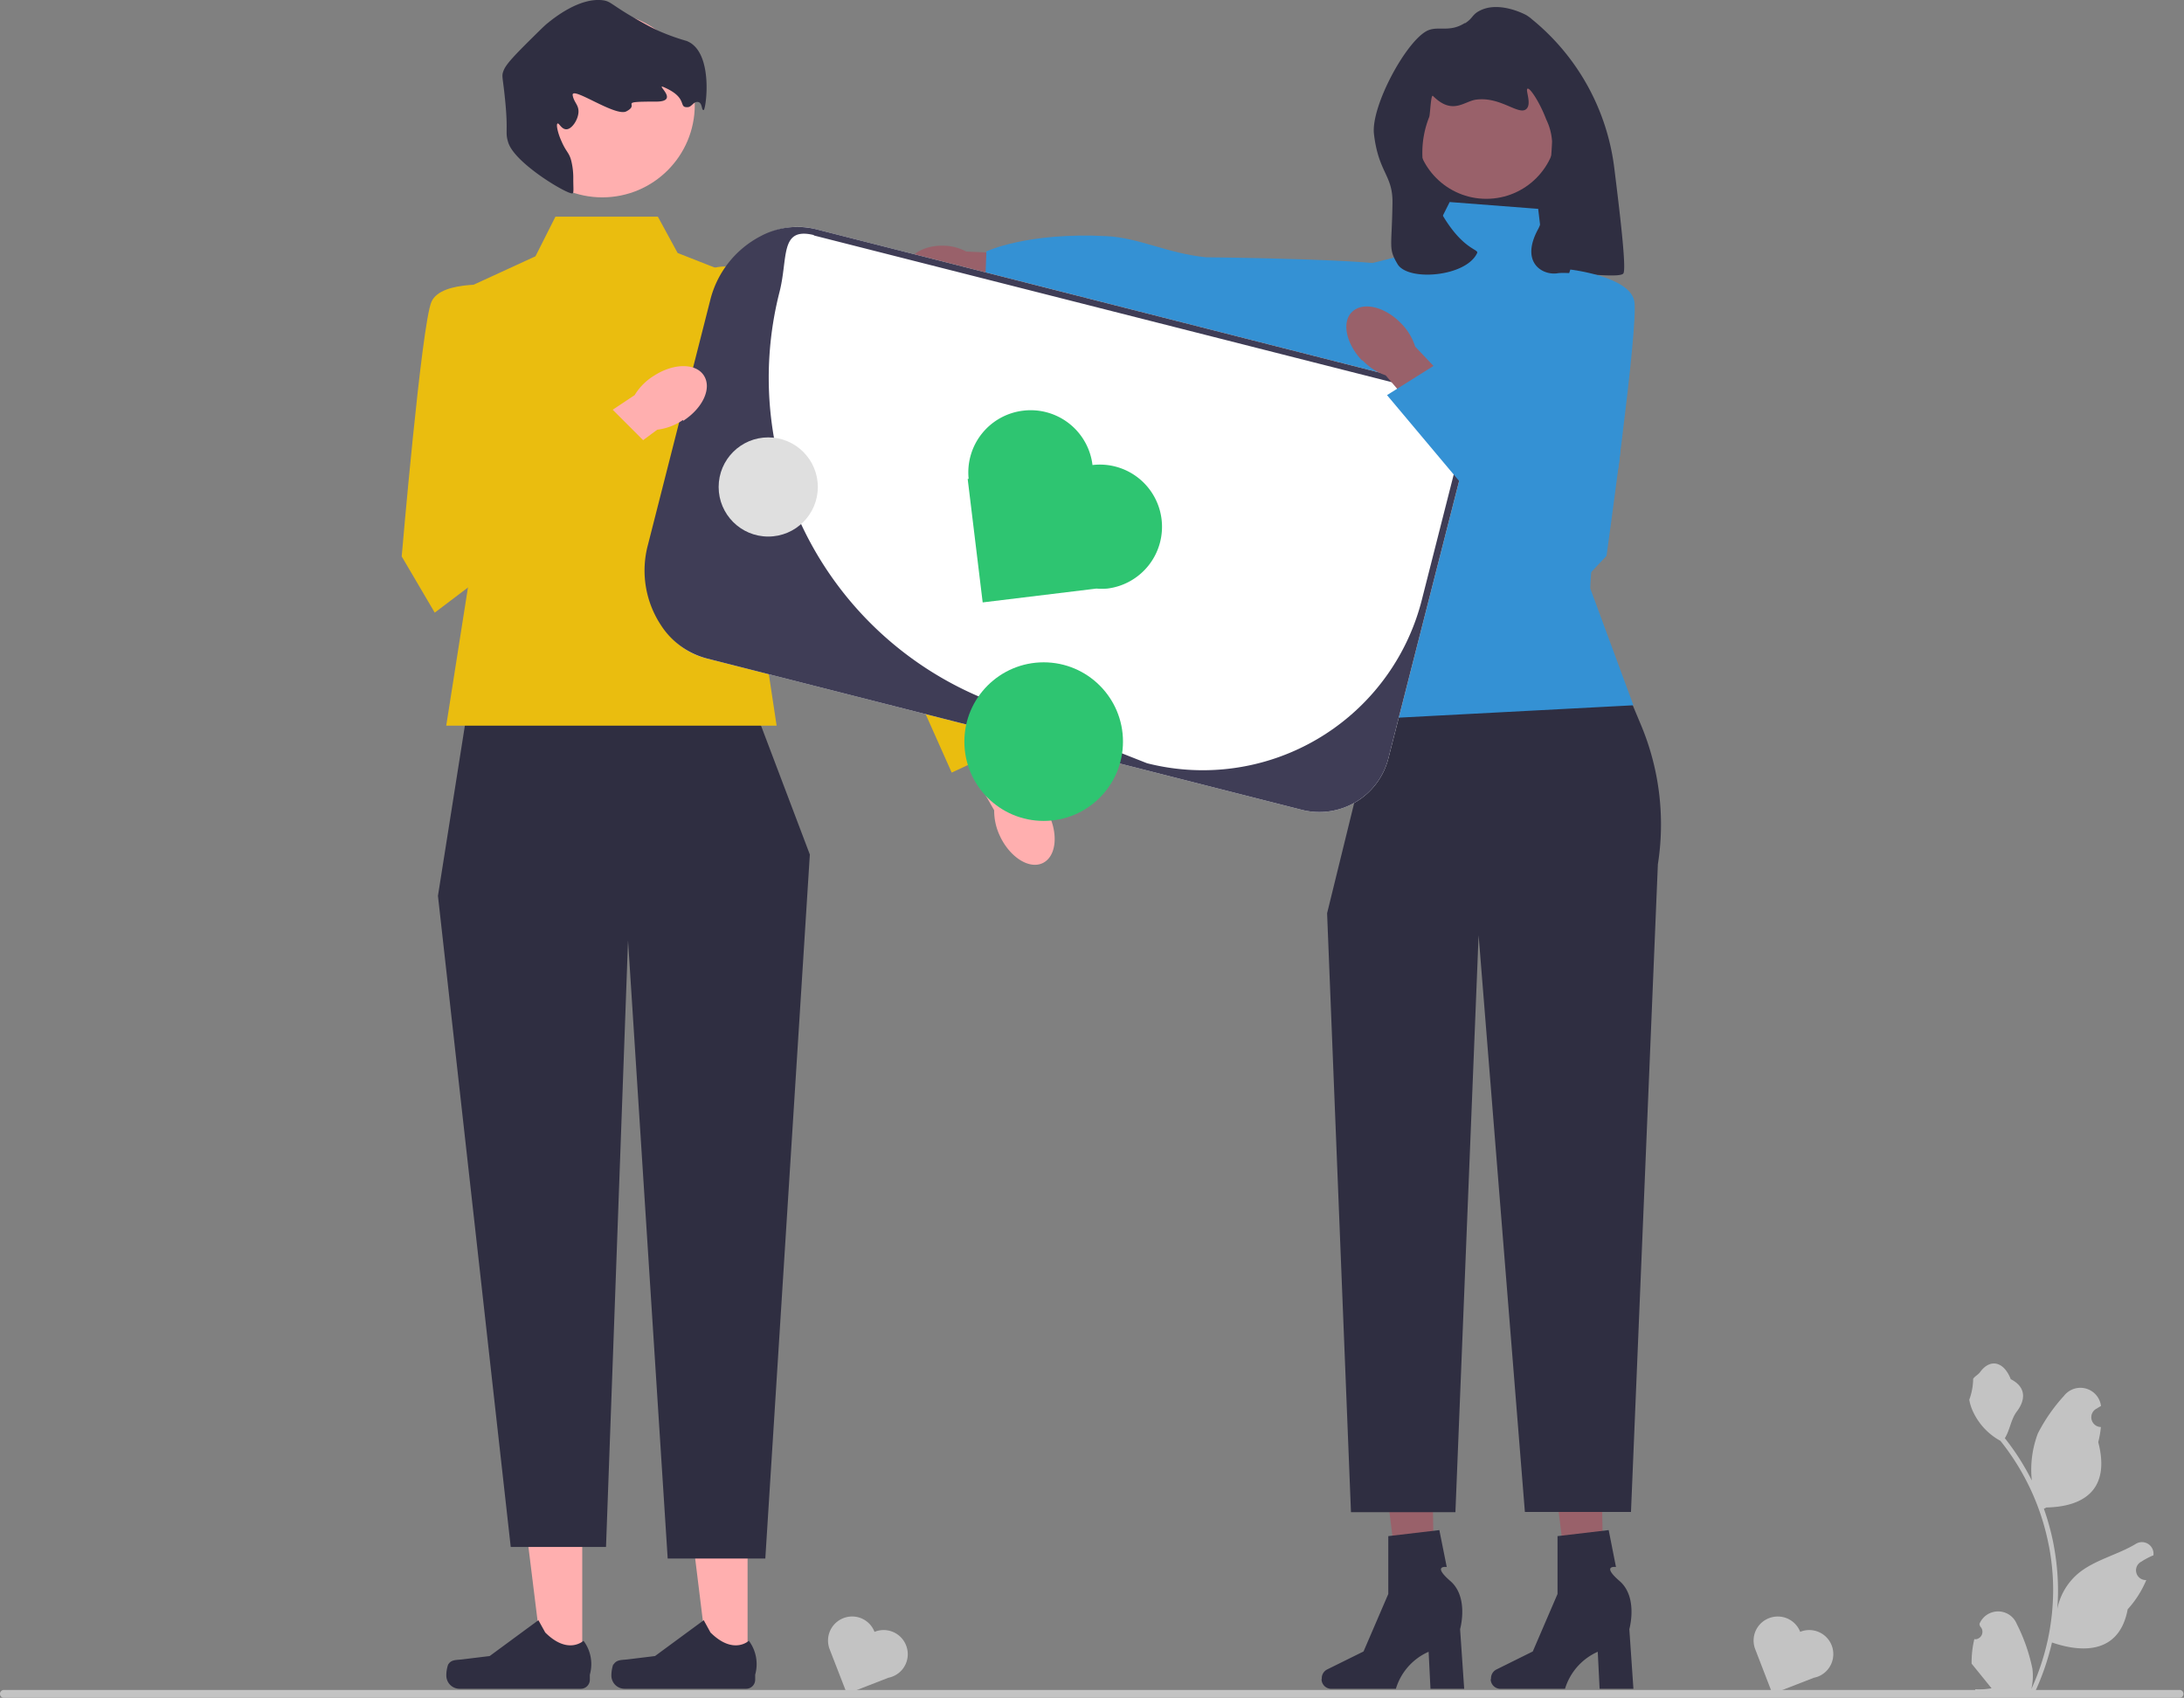 <svg xmlns="http://www.w3.org/2000/svg" viewBox="0 0 224.16 174.29"><rect x="0" y="0" width="224.16" height="174.29" fill="#808080" stroke="none"/><defs><style>.cls-1{fill:#2f2e41;}.cls-2{fill:#99616a;}.cls-3{fill:#3491d4;}.cls-4{fill:#ffafaf;}.cls-5{fill:#c3c3c3;}.cls-6{fill:#eabd0f;}.cls-7{fill:#fff;}.cls-8{fill:#3f3d56;}.cls-9{fill:#2ec571;}.cls-10{fill:#dfdfdf;}</style></defs><g id="Layer_2" data-name="Layer 2"><g id="main"><polygon class="cls-1" points="161.71 32.27 145.29 32.27 145.29 6.07 161.71 11.31 161.71 32.27"/><polygon class="cls-2" points="164.63 165.29 161.24 165.37 159.35 150.15 164.35 150.03 164.63 165.29"/><path class="cls-1" d="M153,172.36h0a1,1,0,0,0,.91,1h6.72a6.09,6.09,0,0,1,3.36-3.8l.19,3.8h3.47l-.42-6.12s.93-3.27-1-4.94-.37-1.44-.37-1.44l-.75-3.79-5.25.62,0,5.94-2.54,5.9-3.73,1.85a1,1,0,0,0-.55,1Z"/><polygon class="cls-2" points="147.26 165.29 143.87 165.37 141.98 150.15 146.98 150.03 147.26 165.29"/><path class="cls-1" d="M135.64,172.36h0a1,1,0,0,0,.9,1h6.73a6.05,6.05,0,0,1,3.36-3.8l.19,3.8h3.46l-.42-6.12s.93-3.27-1-4.94-.37-1.44-.37-1.44l-.76-3.79-5.24.62,0,5.94-2.54,5.9-3.74,1.85a1,1,0,0,0-.54,1Z"/><path class="cls-1" d="M162.76,60.91,141.1,73.84l-4.89,19.91,2.45,61.48h10.72L151.76,96l4.75,59.21H167.4l2.76-66.49a26.38,26.38,0,0,0-1.73-14.29l-5.67-13.54Z"/><path class="cls-3" d="M157.87,21.44l-9.08-.7-2.45,4.89-7,1.75L137.61,49c3.45,9,5.62,17.55,3.49,24.8l26.55-1.4-4.43-12a28.25,28.25,0,0,1,2.33-10.37c2.45-5.94-1.39-21.31-1.39-21.31l-5.59-1.39-.7-5.94Z"/><path class="cls-2" d="M96.71,29.86a4.94,4.94,0,0,0,2.35-.46l8.41.8.26-4-8.56-.38a5.12,5.12,0,0,0-2.31-.6c-2-.06-3.69.93-3.73,2.21s1.56,2.38,3.58,2.44Z"/><path class="cls-3" d="M146.45,42.11s-.29-12.78-3.1-14.7c-1.15-.79-18.93-1-19.58-1-4-.41-6.83-2-10.2-2.17-8.19-.42-12.33,1.57-12.33,1.57l-.15,4.1,45.36,12.24Z"/><circle id="b" class="cls-2" cx="152.55" cy="13.16" r="7.25"/><path class="cls-1" d="M150.35,2.36c-1.56,1-2.7.28-3.81.77-2.18,1-5.85,7.78-5.52,10.63.47,4,1.95,4.2,1.9,7.09-.07,4.65-.44,4.63.52,6.26,1.06,1.8,7.05,1.31,8.17-1.14.22-.48-2.22-.29-4.92-6.63a9.88,9.88,0,0,1,0-7.33c.11-.3.16-2.39.39-2.16,2,2,3.18.55,4.41.38,2.52-.35,4.42,1.68,5.18.95.57-.54-.15-2,.12-2.08s1.27,1.46,1.91,3.16a6,6,0,0,1,.6,2.26c-.07,1.93-.56,7.41-1.43,9-1.89,3.47.49,4.78,2,4.53,1.19-.2,6.47.6,6.76,0s-.33-5.87-.95-10.85A23.38,23.38,0,0,0,157.26,2a4.21,4.21,0,0,0-.59-.44c-.25-.14-2.92-1.52-4.89-.41-.72.4-.6.73-1.43,1.25Z"/><polygon class="cls-4" points="59.76 170.95 55.74 170.95 53.82 155.43 59.76 155.43 59.76 170.95"/><path class="cls-1" d="M46,170.86h0a3.33,3.33,0,0,0-.19,1.14h0a1.36,1.36,0,0,0,1.36,1.36H59.61a.93.93,0,0,0,.93-.93v-.52a4,4,0,0,0-.65-3.48s-1.58,1.5-3.93-.85l-.7-1.26-5,3.68-2.79.34c-.61.08-1.15,0-1.46.52Z"/><polygon class="cls-4" points="76.73 170.95 72.7 170.95 70.79 155.43 76.73 155.43 76.73 170.95"/><path class="cls-1" d="M62.94,170.86h0a3.59,3.59,0,0,0-.19,1.14h0a1.36,1.36,0,0,0,1.37,1.36H76.58a.93.93,0,0,0,.93-.93v-.52a4,4,0,0,0-.65-3.48s-1.58,1.5-3.94-.85l-.69-1.26-5,3.68-2.78.34c-.61.08-1.15,0-1.47.52Z"/><polygon class="cls-1" points="77.53 72.96 48.01 72.62 44.95 91.96 52.42 158.8 62.2 158.8 64.46 96.54 68.53 159.99 78.55 159.99 83.12 87.72 77.53 72.96"/><path class="cls-5" d="M202.67,168.28a.77.77,0,0,0,.56-1.33l-.06-.21,0-.05a2.07,2.07,0,0,1,3.82,0,18.39,18.39,0,0,1,1.61,4.6,5.93,5.93,0,0,1-.11,2.1,24.39,24.39,0,0,0,2.24-10.18,23.36,23.36,0,0,0-.15-2.64c-.08-.72-.19-1.44-.34-2.14a24.68,24.68,0,0,0-4.92-10.52,6.56,6.56,0,0,1-2.74-2.85,4.81,4.81,0,0,1-.46-1.37,6.37,6.37,0,0,0,.4-2.15c.19-.28.52-.42.72-.7,1-1.37,2.41-1.13,3.14.74,1.55.78,1.57,2.08.61,3.33-.6.8-.69,1.88-1.22,2.73l.17.21a24.94,24.94,0,0,1,2.6,4.13,10.53,10.53,0,0,1,.62-4.83,17.69,17.69,0,0,1,2.69-3.87,2.13,2.13,0,0,1,3.79,1.05v0c-.15.08-.29.17-.43.26a1,1,0,0,0,.42,1.9h0a10.26,10.26,0,0,1-.27,1.55c1.26,4.86-1.46,6.63-5.33,6.71l-.25.13a26,26,0,0,1,.94,3.38,26.67,26.67,0,0,1,.43,3.07,24.31,24.31,0,0,1,0,3.91v-.05a6.39,6.39,0,0,1,2.18-3.69c1.68-1.38,4-1.88,5.86-3a1.19,1.19,0,0,1,1.83,1.16v0a7.18,7.18,0,0,0-.79.38c-.15.08-.29.17-.43.26a1,1,0,0,0,.42,1.9h.07a10.49,10.49,0,0,1-1.91,3c-.79,4.24-4.16,4.64-7.77,3.41h0a26,26,0,0,1-1.71,5h-6.12l-.06-.2a7.32,7.32,0,0,0,1.69-.1l-1.36-1.68,0,0-.69-.85h0a10.33,10.33,0,0,1,.3-2.6Z"/><path class="cls-5" d="M0,173.88a.4.4,0,0,0,.4.41H223.76a.41.41,0,0,0,0-.81H.4A.4.4,0,0,0,0,173.88Z"/><polygon class="cls-6" points="67.52 22.24 57.01 22.24 54.96 26.31 44.95 30.91 48.52 57.19 45.8 74.49 79.71 74.49 76.68 54.47 80.75 30.38 69.55 25.97 67.52 22.24"/><path class="cls-4" d="M102.68,85.92a6,6,0,0,1-.64-2.74l-4.93-8.63,4.18-2.22,4.55,9a5.9,5.9,0,0,1,1.76,2.18c1.05,2.14.8,4.41-.56,5.08s-3.31-.53-4.36-2.66Z"/><path class="cls-6" d="M70.2,29.22s3.33-3.42,7.06-1S94.59,54.92,94.59,54.92l10.49,20.94-7.4,3.45L88.74,59.26,70,39.06l.23-9.84Z"/><circle class="cls-4" cx="61.82" cy="10.77" r="9.49"/><path class="cls-1" d="M58.84,18.4c0,.93.07,1.39-.08,1.45-.43.17-6-3.1-6.61-5.27-.31-1,0-1-.27-3.93s-.45-2.78-.17-3.46S53,5.49,54.89,3.62c.72-.71,1.08-1.06,1.31-1.24.69-.56,3.26-2.62,5.62-2.36,1,.12.82.51,4.51,2.51.32.18.75.4,1.34.67a22.66,22.66,0,0,0,2.79,1c2.84,1.08,2,7.07,1.76,7.1s-.11-.76-.58-.83S71,11,70.57,11c-1,.06.12-.94-2.43-2.05-1-.43,1.77,1.51-.85,1.48-4.1,0-1.48.21-3,1-1.13.6-5.7-2.69-5.51-1.64.13.74.66,1,.59,1.78s-.68,1.67-1.21,1.7-.76-.65-.93-.59,0,.94.4,1.82c.49,1.13.78,1.14,1,2a7.3,7.3,0,0,1,.21,1.86Z"/><path class="cls-7" d="M133.61,83.13,72.49,67.58a7.33,7.33,0,0,1-5.29-8.89L74.81,28.8a7.31,7.31,0,0,1,8.89-5.28l61.12,15.55A7.32,7.32,0,0,1,150.11,48L142.5,77.85a7.31,7.31,0,0,1-8.89,5.28Z"/><path class="cls-8" d="M133.61,83.13,72.49,67.58a8,8,0,0,1-4.65-3.4,10.18,10.18,0,0,1-1.34-8.24l6.38-25.06A10.16,10.16,0,0,1,78,24.28a8,8,0,0,1,5.71-.76l61.12,15.55A7.32,7.32,0,0,1,150.11,48L142.5,77.85a7.31,7.31,0,0,1-8.89,5.28Zm-50.08-59C80,23.27,80.91,26.49,80,30h0a35.61,35.61,0,0,0,21.31,41.85c9,3.58,16.42,6.5,16.42,6.5a23.19,23.19,0,0,0,28.2-16.76l3.52-13.84a6.63,6.63,0,0,0-4.79-8.06L83.53,24.17Z"/><path class="cls-9" d="M112.13,47.73h0A6.39,6.39,0,0,0,105,42.16h0a6.38,6.38,0,0,0-5.58,7h-.1l1.54,12.68,11.67-1.42a7,7,0,0,0,1.12,0h0a6.39,6.39,0,0,0,5.57-7.11h0a6.38,6.38,0,0,0-7.11-5.57Z"/><path class="cls-5" d="M89.76,167.52h0a2.46,2.46,0,0,0-3.2-1.41h0a2.47,2.47,0,0,0-1.42,3.16l0,0,1.79,4.61,4.25-1.65a2.77,2.77,0,0,0,.41-.12h0a2.46,2.46,0,0,0,1.41-3.2h0a2.47,2.47,0,0,0-3.2-1.41Z"/><path class="cls-5" d="M184.77,167.52h0a2.47,2.47,0,0,0-3.2-1.41h0a2.46,2.46,0,0,0-1.43,3.16l0,0,1.78,4.61,4.25-1.65a3.31,3.31,0,0,0,.42-.12h0a2.48,2.48,0,0,0,1.41-3.2h0a2.47,2.47,0,0,0-3.2-1.41Z"/><circle class="cls-9" cx="107.12" cy="76.13" r="8.14"/><path class="cls-4" d="M70.1,43.11a5.91,5.91,0,0,1-2.64,1l-8,5.92-2.71-3.88,8.39-5.59a5.93,5.93,0,0,1,2-2c2-1.29,4.28-1.31,5.11,0s-.13,3.35-2.13,4.64Z"/><path class="cls-6" d="M51.4,29.3s-6.1-.68-7.12,1.69-3.05,26.13-3.05,26.13l3.39,5.77L66.87,46.05l-4.51-4.51-9.53,4.51L51.4,29.3Z"/><path class="cls-2" d="M139.86,37a5.94,5.94,0,0,0,2.36,1.53l6.47,7.55,3.5-3.18-6.94-7.32a5.87,5.87,0,0,0-1.46-2.4c-1.65-1.7-3.88-2.23-5-1.18s-.62,3.3,1,5Z"/><path class="cls-3" d="M161.17,27.67s6.1.7,6.57,3.24-2.85,26.15-2.85,26.15l-4.59,4.87L142.36,40.56l5.4-3.39,8.29,6.51,5.12-16Z"/><circle class="cls-10" cx="78.85" cy="49.99" r="5.09"/></g></g></svg>